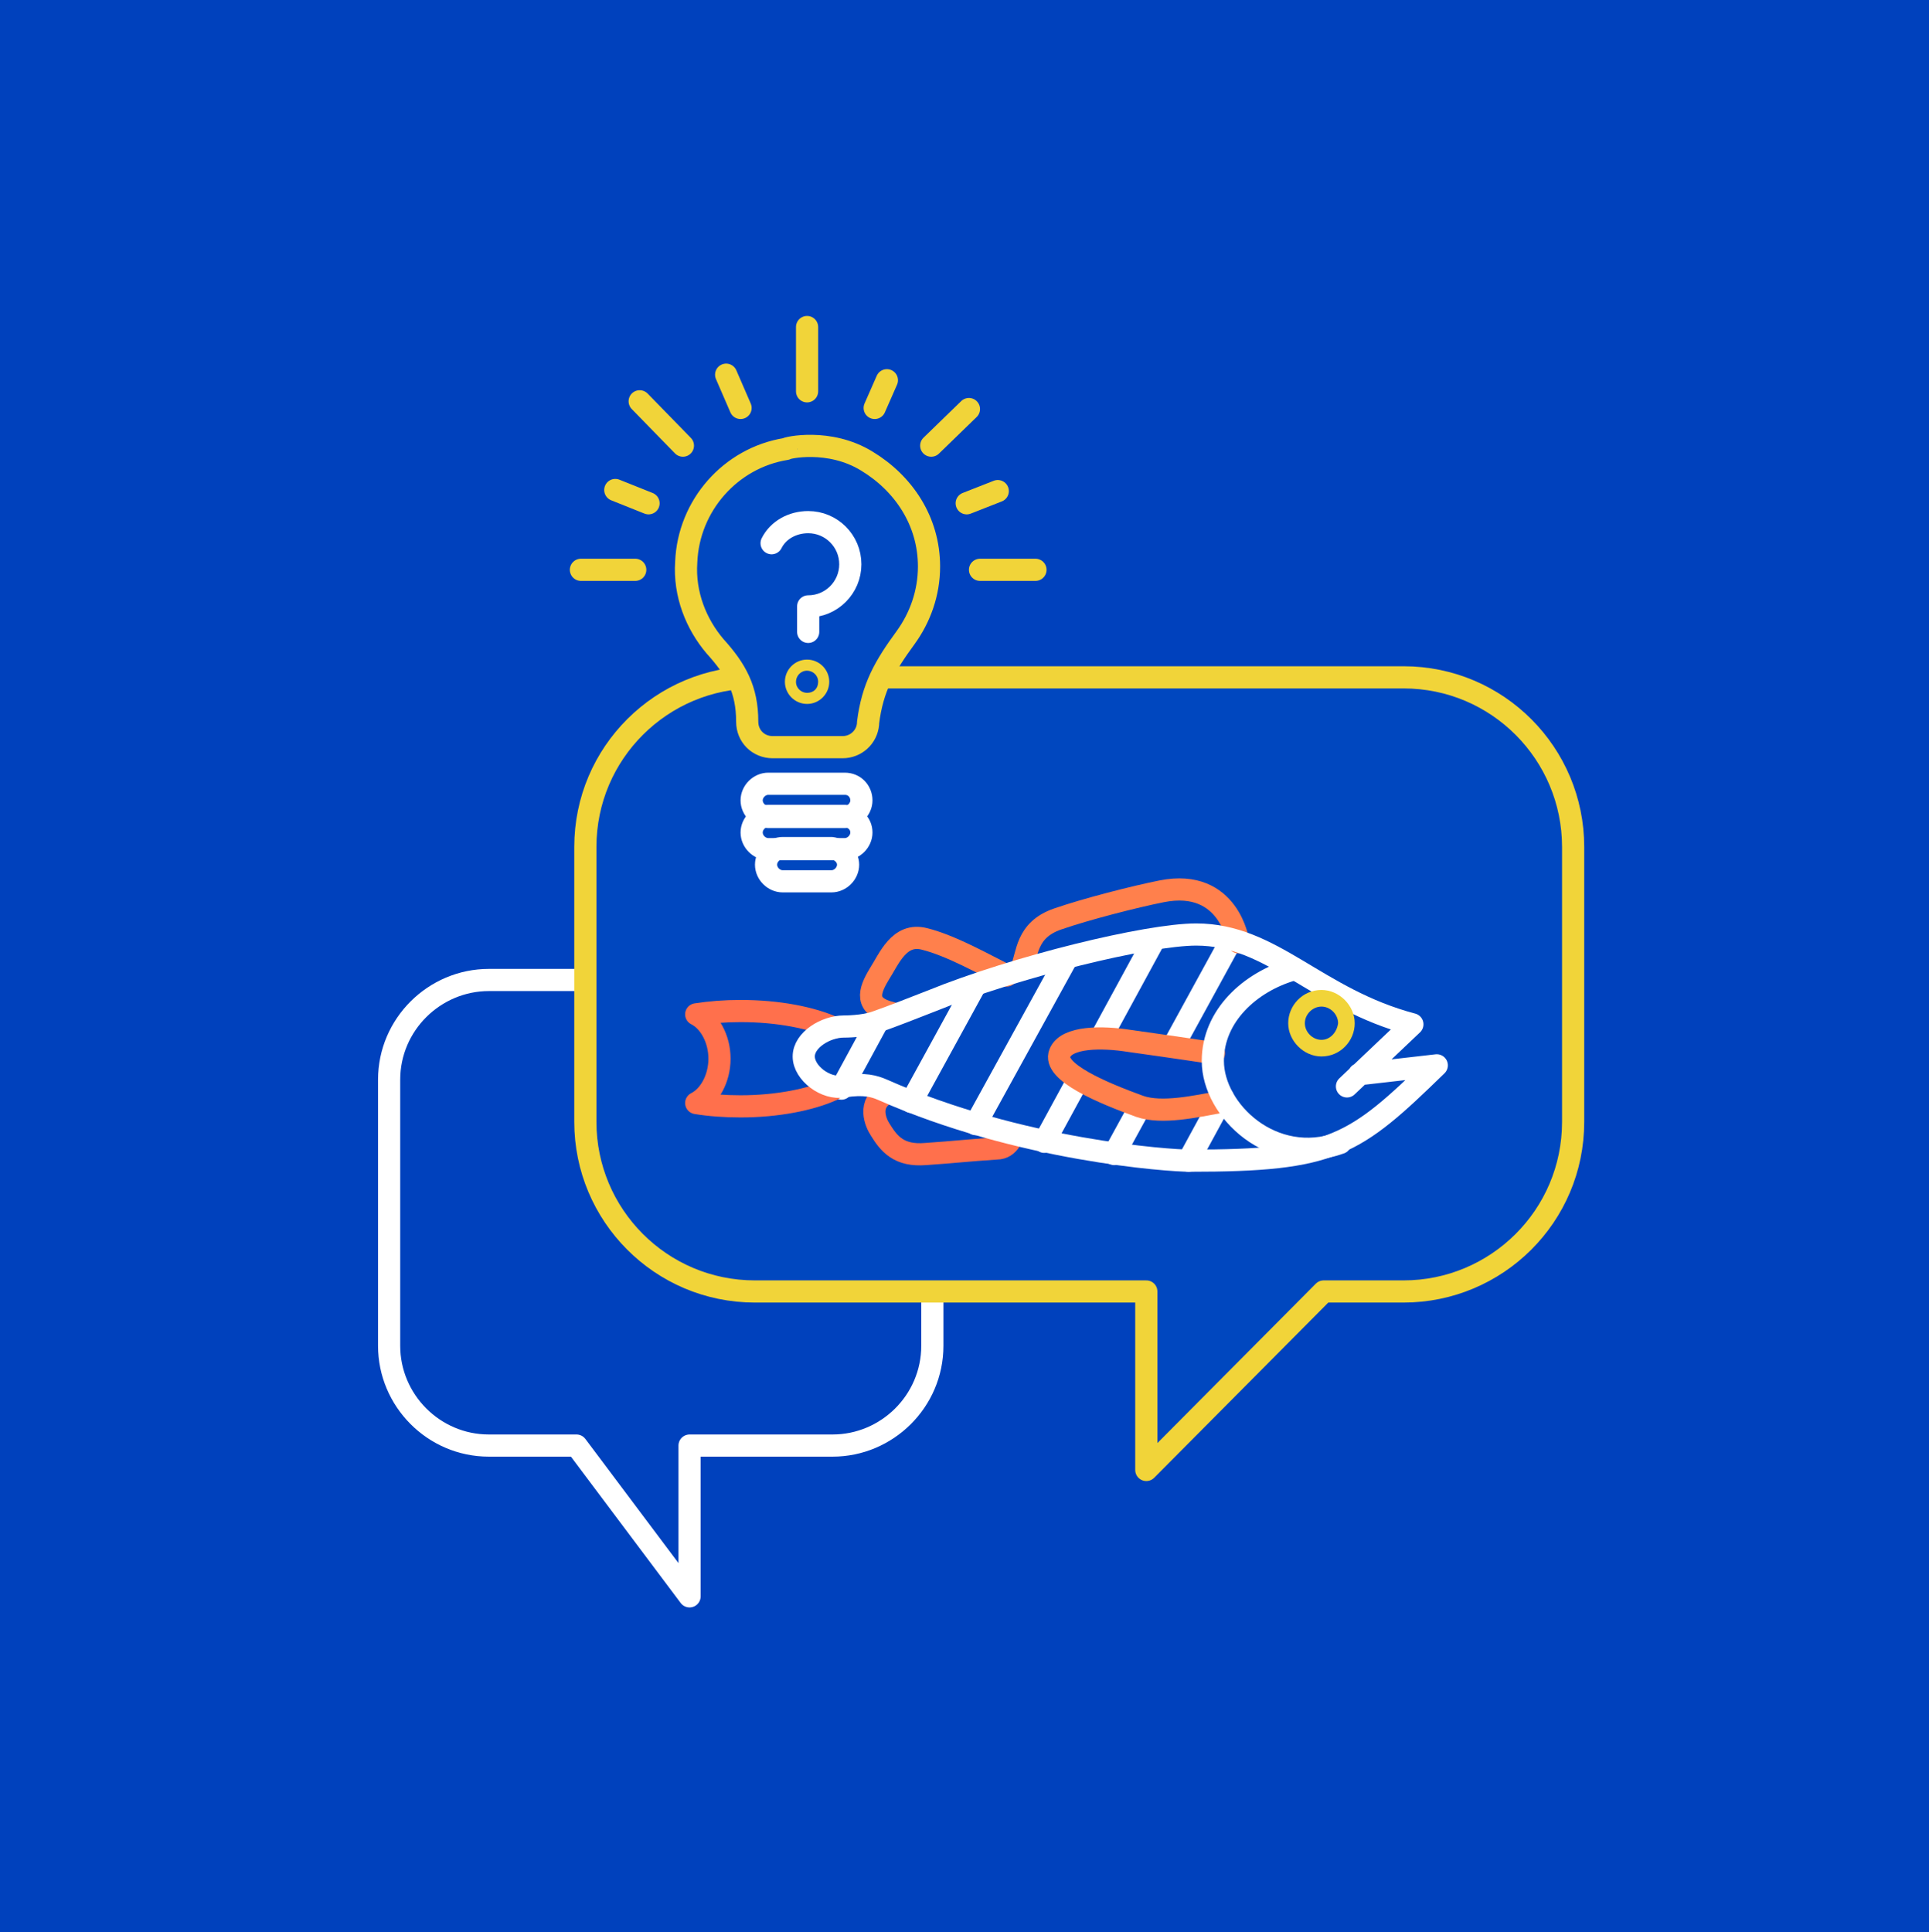 <?xml version="1.0" encoding="utf-8"?>
<!-- Generator: Adobe Illustrator 26.0.1, SVG Export Plug-In . SVG Version: 6.00 Build 0)  -->
<svg version="1.1" id="Layer_1" xmlns="http://www.w3.org/2000/svg" xmlns:xlink="http://www.w3.org/1999/xlink" x="0px" y="0px"
	 viewBox="0 0 174 174.3" style="enable-background:new 0 0 174 174.3;" xml:space="preserve">
<style type="text/css">
	.st0{fill:#0047BF;}
	.st1{fill:#003FC1;}
	.st2{fill:#FFFFFF;}
	.st3{fill:none;stroke:#96D5CE;stroke-width:2;stroke-linecap:round;stroke-linejoin:round;stroke-miterlimit:10;}
	.st4{fill:none;stroke:#FF704C;stroke-width:2;stroke-linecap:round;stroke-linejoin:round;stroke-miterlimit:10;}
	.st5{fill:none;stroke:#FFFFFF;stroke-width:2;stroke-linecap:round;stroke-linejoin:round;stroke-miterlimit:10;}
	.st6{fill:none;stroke:#FF804C;stroke-width:2;stroke-linecap:round;stroke-linejoin:round;stroke-miterlimit:10;}
	.st7{fill:none;stroke:#0047BF;stroke-width:2;stroke-linecap:round;stroke-linejoin:round;stroke-miterlimit:10;}
	.st8{fill:#F1D439;}
	.st9{fill:#0047BF;stroke:#BEC8C8;stroke-width:2;stroke-linecap:round;stroke-linejoin:round;stroke-miterlimit:10;}
	.st10{fill:none;stroke:#FF7E51;stroke-width:2;stroke-linecap:round;stroke-linejoin:round;stroke-miterlimit:10;}
	.st11{fill:none;stroke:#A3D5D0;stroke-width:2;stroke-linecap:round;stroke-linejoin:round;stroke-miterlimit:10;}
	.st12{fill:none;stroke:#F1D439;stroke-width:2;stroke-linecap:round;stroke-linejoin:round;stroke-miterlimit:10;}
	.st13{fill:none;stroke:#E2E6E6;stroke-width:2;stroke-linecap:round;stroke-linejoin:round;stroke-miterlimit:10;}
	.st14{fill:#A3D5D0;}
	.st15{fill:#FF804C;}
	.st16{fill:none;stroke:#BEC8C8;stroke-width:2;stroke-linecap:round;stroke-linejoin:round;stroke-miterlimit:10;}
	.st17{fill:#0047BF;stroke:#0047BF;stroke-width:2;stroke-linecap:round;stroke-linejoin:round;stroke-miterlimit:10;}
	.st18{fill:#0041BD;}
	.st19{fill:#0041BD;stroke:#A3D5D0;stroke-width:2;stroke-linecap:round;stroke-linejoin:round;stroke-miterlimit:10;}
	.st20{fill:#0041BD;stroke:#FFFFFF;stroke-width:2;stroke-linecap:round;stroke-linejoin:round;stroke-miterlimit:10;}
	.st21{fill:#0041BD;stroke:#FF804C;stroke-width:2;stroke-linecap:round;stroke-linejoin:round;stroke-miterlimit:10;}
	.st22{fill:#0041BD;stroke:#F1D439;stroke-width:2;stroke-linecap:round;stroke-linejoin:round;stroke-miterlimit:10;}
	.st23{fill:#FF804C;stroke:#FF804C;stroke-width:2;stroke-linecap:round;stroke-linejoin:round;stroke-miterlimit:10;}
	.st24{fill:none;stroke:#FFFFFF;stroke-width:1.5;stroke-linecap:round;stroke-linejoin:round;stroke-miterlimit:10;}
	.st25{fill:#0041BD;stroke:#FF804C;stroke-width:1.5;stroke-linecap:round;stroke-linejoin:round;stroke-miterlimit:10;}
	.st26{fill:none;stroke:#FF704C;stroke-width:1.5;stroke-linecap:round;stroke-linejoin:round;stroke-miterlimit:10;}
	.st27{fill:none;stroke:#FF804C;stroke-width:1.5;stroke-linecap:round;stroke-linejoin:round;stroke-miterlimit:10;}
	.st28{fill:none;stroke:#A3D5D0;stroke-width:1.438;stroke-linecap:round;stroke-linejoin:round;stroke-miterlimit:10;}
	.st29{fill:#0041BD;stroke:#A3D5D0;stroke-width:1.5;stroke-linecap:round;stroke-linejoin:round;stroke-miterlimit:10;}
	.st30{fill:#0041BD;stroke:#F1D439;stroke-width:1.5;stroke-linecap:round;stroke-linejoin:round;stroke-miterlimit:10;}
	.st31{fill:none;stroke:#F1D439;stroke-width:1.5;stroke-linecap:round;stroke-linejoin:round;stroke-miterlimit:10;}
	.st32{fill:none;stroke:#FFFFFF;stroke-width:2.5;stroke-linecap:round;stroke-linejoin:round;stroke-miterlimit:10;}
	.st33{fill:none;}
	.st34{fill:none;stroke:#A3D5D0;stroke-width:1.5;stroke-linecap:round;stroke-linejoin:round;stroke-miterlimit:10;}
	.st35{fill:none;stroke:#96D5CE;stroke-width:1.438;stroke-linecap:round;stroke-linejoin:round;stroke-miterlimit:10;}
	.st36{fill:none;stroke:#0047BF;stroke-width:1.5;stroke-linecap:round;stroke-linejoin:round;stroke-miterlimit:10;}
	.st37{fill:#0047BF;stroke:#FF704C;stroke-width:2;stroke-linecap:round;stroke-linejoin:round;stroke-miterlimit:10;}
	.st38{fill:#0047BF;stroke:#FF804C;stroke-width:2;stroke-linecap:round;stroke-linejoin:round;stroke-miterlimit:10;}
	.st39{fill:#0047BF;stroke:#E2E6E6;stroke-width:2;stroke-linecap:round;stroke-linejoin:round;stroke-miterlimit:10;}
	.st40{fill:#0047BF;stroke:#A3D5D0;stroke-width:2;stroke-linecap:round;stroke-linejoin:round;stroke-miterlimit:10;}
	.st41{fill:#0047BF;stroke:#F1D439;stroke-width:2;stroke-linecap:round;stroke-linejoin:round;stroke-miterlimit:10;}
	.st42{fill:#0041BD;stroke:#E2E6E6;stroke-width:2;stroke-linecap:round;stroke-linejoin:round;stroke-miterlimit:10;}
	.st43{fill:#E2E6E6;}
	.st44{fill:none;stroke:#0047BF;stroke-width:1.438;stroke-linecap:round;stroke-linejoin:round;stroke-miterlimit:10;}
	.st45{fill:#0047BF;stroke:#A3D5D0;stroke-width:1.5;stroke-linecap:round;stroke-linejoin:round;stroke-miterlimit:10;}
	.st46{fill:none;stroke:#E2E6E6;stroke-width:1.5;stroke-linecap:round;stroke-linejoin:round;stroke-miterlimit:10;}
	.st47{fill:#0047BF;stroke:#FF704C;stroke-width:1.5;stroke-linecap:round;stroke-linejoin:round;stroke-miterlimit:10;}
	.st48{fill:#0047BF;stroke:#FF804C;stroke-width:1.5;stroke-linecap:round;stroke-linejoin:round;stroke-miterlimit:10;}
	.st49{fill:#0047BF;stroke:#F1D439;stroke-width:1.5;stroke-linecap:round;stroke-linejoin:round;stroke-miterlimit:10;}
	.st50{fill:#0041BD;stroke:#0047BF;stroke-width:2;stroke-linecap:round;stroke-linejoin:round;stroke-miterlimit:10;}
	.st51{fill:#FF7E51;}
	.st52{fill:#96D5CE;}
	.st53{fill:#B5C0C0;}
	.st54{fill:#FFDD20;}
	
		.st55{fill:none;stroke:#FFFFFF;stroke-width:2;stroke-linecap:round;stroke-linejoin:round;stroke-miterlimit:10;stroke-dasharray:15,5;}
	.st56{opacity:0.74;fill:#0041BD;}
	.st57{fill:none;stroke:#FFFFFF;stroke-width:2;stroke-linecap:round;stroke-linejoin:round;stroke-dasharray:14.758,4.919;}
	.st58{fill:none;stroke:#B5C0C0;stroke-width:2;stroke-linecap:round;stroke-linejoin:round;stroke-miterlimit:10;}
	.st59{fill:#0047BF;stroke:#B5C0C0;stroke-width:2;stroke-linecap:round;stroke-linejoin:round;stroke-miterlimit:10;}
	.st60{fill:#0047BF;stroke:#96D5CE;stroke-width:2;stroke-linecap:round;stroke-linejoin:round;stroke-miterlimit:10;}
	.st61{fill:#0047BF;stroke:#FFFFFF;stroke-width:2;stroke-linecap:round;stroke-linejoin:round;stroke-miterlimit:10;}
	.st62{fill:none;stroke:#FFFFFF;stroke-width:0.75;stroke-linecap:round;stroke-linejoin:round;stroke-miterlimit:10;}
	.st63{fill:none;stroke:#FF7E51;stroke-width:1.5;stroke-linecap:round;stroke-linejoin:round;stroke-miterlimit:10;}
	.st64{fill:#0B0069;stroke:#FFFFFF;stroke-width:1.5;stroke-linecap:round;stroke-linejoin:round;stroke-miterlimit:10;}
	.st65{fill:none;stroke:#FF804C;stroke-width:1.96;stroke-linecap:round;stroke-linejoin:round;stroke-miterlimit:10;}
</style>
<rect class="st18" width="174" height="174.3"/>
<path class="st5" d="M62.2,130.4h12.9c4.9,0,9-4,9-9v-24c0-4.9-4-9-9-9h-31c-4.9,0-9,4-9,9v24c0,4.9,4,9,9,9H52L62.2,144V130.4z"/>
<path class="st41" d="M103.3,116.5H68.1c-8.5,0-15.3-6.9-15.3-15.3V76.4c0-8.5,6.9-15.3,15.3-15.3h58.5c8.5,0,15.3,6.9,15.3,15.3
	v24.8c0,8.5-6.9,15.3-15.3,15.3h-7.2l-16,16.1V116.5z"/>
<g>
	<g>
		<path class="st5" d="M77.7,72.2L77.7,72.2c0,0.8-0.7,1.5-1.5,1.5h-6.9c-0.8,0-1.5-0.7-1.5-1.5l0,0c0-0.8,0.7-1.5,1.5-1.5h6.9
			C77.1,70.7,77.7,71.4,77.7,72.2z"/>
		<path class="st5" d="M77.7,75.1L77.7,75.1c0,0.8-0.7,1.5-1.5,1.5h-6.9c-0.8,0-1.5-0.7-1.5-1.5v0c0-0.8,0.7-1.5,1.5-1.5h6.9
			C77.1,73.7,77.7,74.3,77.7,75.1z"/>
		<path class="st5" d="M76.5,78L76.5,78c0,0.8-0.7,1.5-1.5,1.5h-4.4c-0.8,0-1.5-0.7-1.5-1.5l0,0c0-0.8,0.7-1.5,1.5-1.5H75
			C75.8,76.6,76.5,77.2,76.5,78z"/>
		<path class="st41" d="M78.2,41.6c3.3,2,5.6,5.4,5.6,9.5c0,2.4-0.8,4.6-2.1,6.4c-1.9,2.6-3,4.5-3.4,7.7c0,0,0,0.1,0,0.1
			c-0.1,1.2-1.1,2.1-2.3,2.1l-6.3,0c-1.3,0-2.3-1-2.3-2.3v0c0-2.9-1-4.7-2.9-6.8c-1.7-2-2.8-4.7-2.6-7.6c0.2-5.1,4-9.4,9-10.2
			C70.9,40.4,74.8,39.5,78.2,41.6z"/>
		<line class="st12" x1="84" y1="40.2" x2="87.4" y2="36.9"/>
		<line class="st12" x1="78.9" y1="36.8" x2="80" y2="34.3"/>
		<line class="st12" x1="88.4" y1="51.4" x2="93.4" y2="51.4"/>
		<line class="st12" x1="87.2" y1="45.4" x2="90" y2="44.3"/>
		<line class="st12" x1="72.8" y1="35.3" x2="72.8" y2="29.5"/>
		<line class="st12" x1="61.6" y1="40.2" x2="57.7" y2="36.2"/>
		<line class="st12" x1="66.8" y1="36.8" x2="65.5" y2="33.8"/>
		<line class="st12" x1="57.3" y1="51.4" x2="52.4" y2="51.4"/>
		<line class="st12" x1="58.5" y1="45.4" x2="55.5" y2="44.2"/>
	</g>
	<path class="st5" d="M69.6,49c0.6-1.2,1.9-1.9,3.3-1.9c2.1,0,3.8,1.7,3.8,3.8s-1.7,3.8-3.8,3.8V57"/>
</g>
<path class="st8" d="M72.8,59.5c-1.1,0-2,0.9-2,2c0,1.1,0.9,2,2,2c1.1,0,2-0.9,2-2C74.8,60.4,73.9,59.5,72.8,59.5z M72.8,62.5
	c-0.5,0-1-0.4-1-1c0-0.5,0.4-1,1-1c0.5,0,1,0.4,1,1C73.8,62.1,73.4,62.5,72.8,62.5z"/>
<g>
	<line class="st5" x1="110.3" y1="99" x2="107.2" y2="104.7"/>
	<line class="st5" x1="110.9" y1="85.1" x2="100.5" y2="104.1"/>
	<line class="st5" x1="104.1" y1="84.8" x2="94.2" y2="103"/>
	<line class="st5" x1="96.2" y1="86.5" x2="88" y2="101.4"/>
	<line class="st5" x1="87.9" y1="89" x2="82.2" y2="99.4"/>
	<line class="st5" x1="79.1" y1="92.3" x2="75.9" y2="98.2"/>
	<path class="st21" d="M110.1,99.4c-2.2,0.4-5.3,1.1-7.3,0.4c-3.3-1.2-7.9-3.1-7.2-4.8c0.6-1.5,3.8-1.5,6.3-1.1
		c3.6,0.5,7.6,1.1,7.6,1.1"/>
	<path class="st5" d="M120.9,103.1c-6.1,2.2-11.5-2.9-11.5-7.4c0-4.1,3.4-7.1,7.1-8.2"/>
	<g>
		<path class="st4" d="M75.2,92.7c-2-0.9-5-1.5-8.4-1.5c-1.4,0-2.7,0.1-4,0.3c1.2,0.6,2.1,2.2,2.1,4c0,1.8-0.9,3.4-2.1,4
			c1.2,0.2,2.6,0.3,4,0.3c3.3,0,6.3-0.6,8.3-1.5"/>
	</g>
	<path class="st6" d="M90.8,88c-2-1-5-2.7-7.4-3.3c-2.3-0.6-3.2,1.8-4.1,3.2c-0.9,1.5-1.4,2.9,1.2,3.5"/>
	<path class="st6" d="M111.7,85c0,0-0.8-5.8-6.9-4.6c-2.5,0.5-6.8,1.6-9.4,2.5c-2.9,1-2.7,3.2-3.3,4.6"/>
	<path class="st4" d="M91.5,102.4c-0.2-0.1-0.4,1.2-1.6,1.2c-3,0.2-3.5,0.3-6.4,0.5c-2.4,0.2-3.3-0.9-4.1-2.2
		c-0.4-0.6-1.2-2.4,0.6-3.3"/>
	<path class="st5" d="M121.5,98l5.9-5.6c-8.7-2.3-12.6-8.1-19.5-8.1c-4.4,0-16.3,2.9-23.9,6c-1.8,0.7-3.3,1.3-5,1.9
		c-1.1,0.4-2.8,0.4-2.9,0.4c-1.6,0-3.6,1.2-3.6,2.7c0,1.5,2,3,3.6,2.7c1.9-0.3,2.8,0,3.5,0.3c12.4,5.5,25.9,6.4,27.7,6.4
		c13,0,14.8-1.3,22.3-8.6l-7,0.8"/>
	<path class="st8" d="M119.2,89.3c-1.7,0-3,1.4-3,3s1.4,3,3,3c1.7,0,3-1.4,3-3S120.8,89.3,119.2,89.3z M119.2,93.8
		c-0.8,0-1.5-0.7-1.5-1.5c0-0.8,0.7-1.5,1.5-1.5c0.8,0,1.5,0.7,1.5,1.5C120.6,93.1,120,93.8,119.2,93.8z"/>
</g>
</svg>

